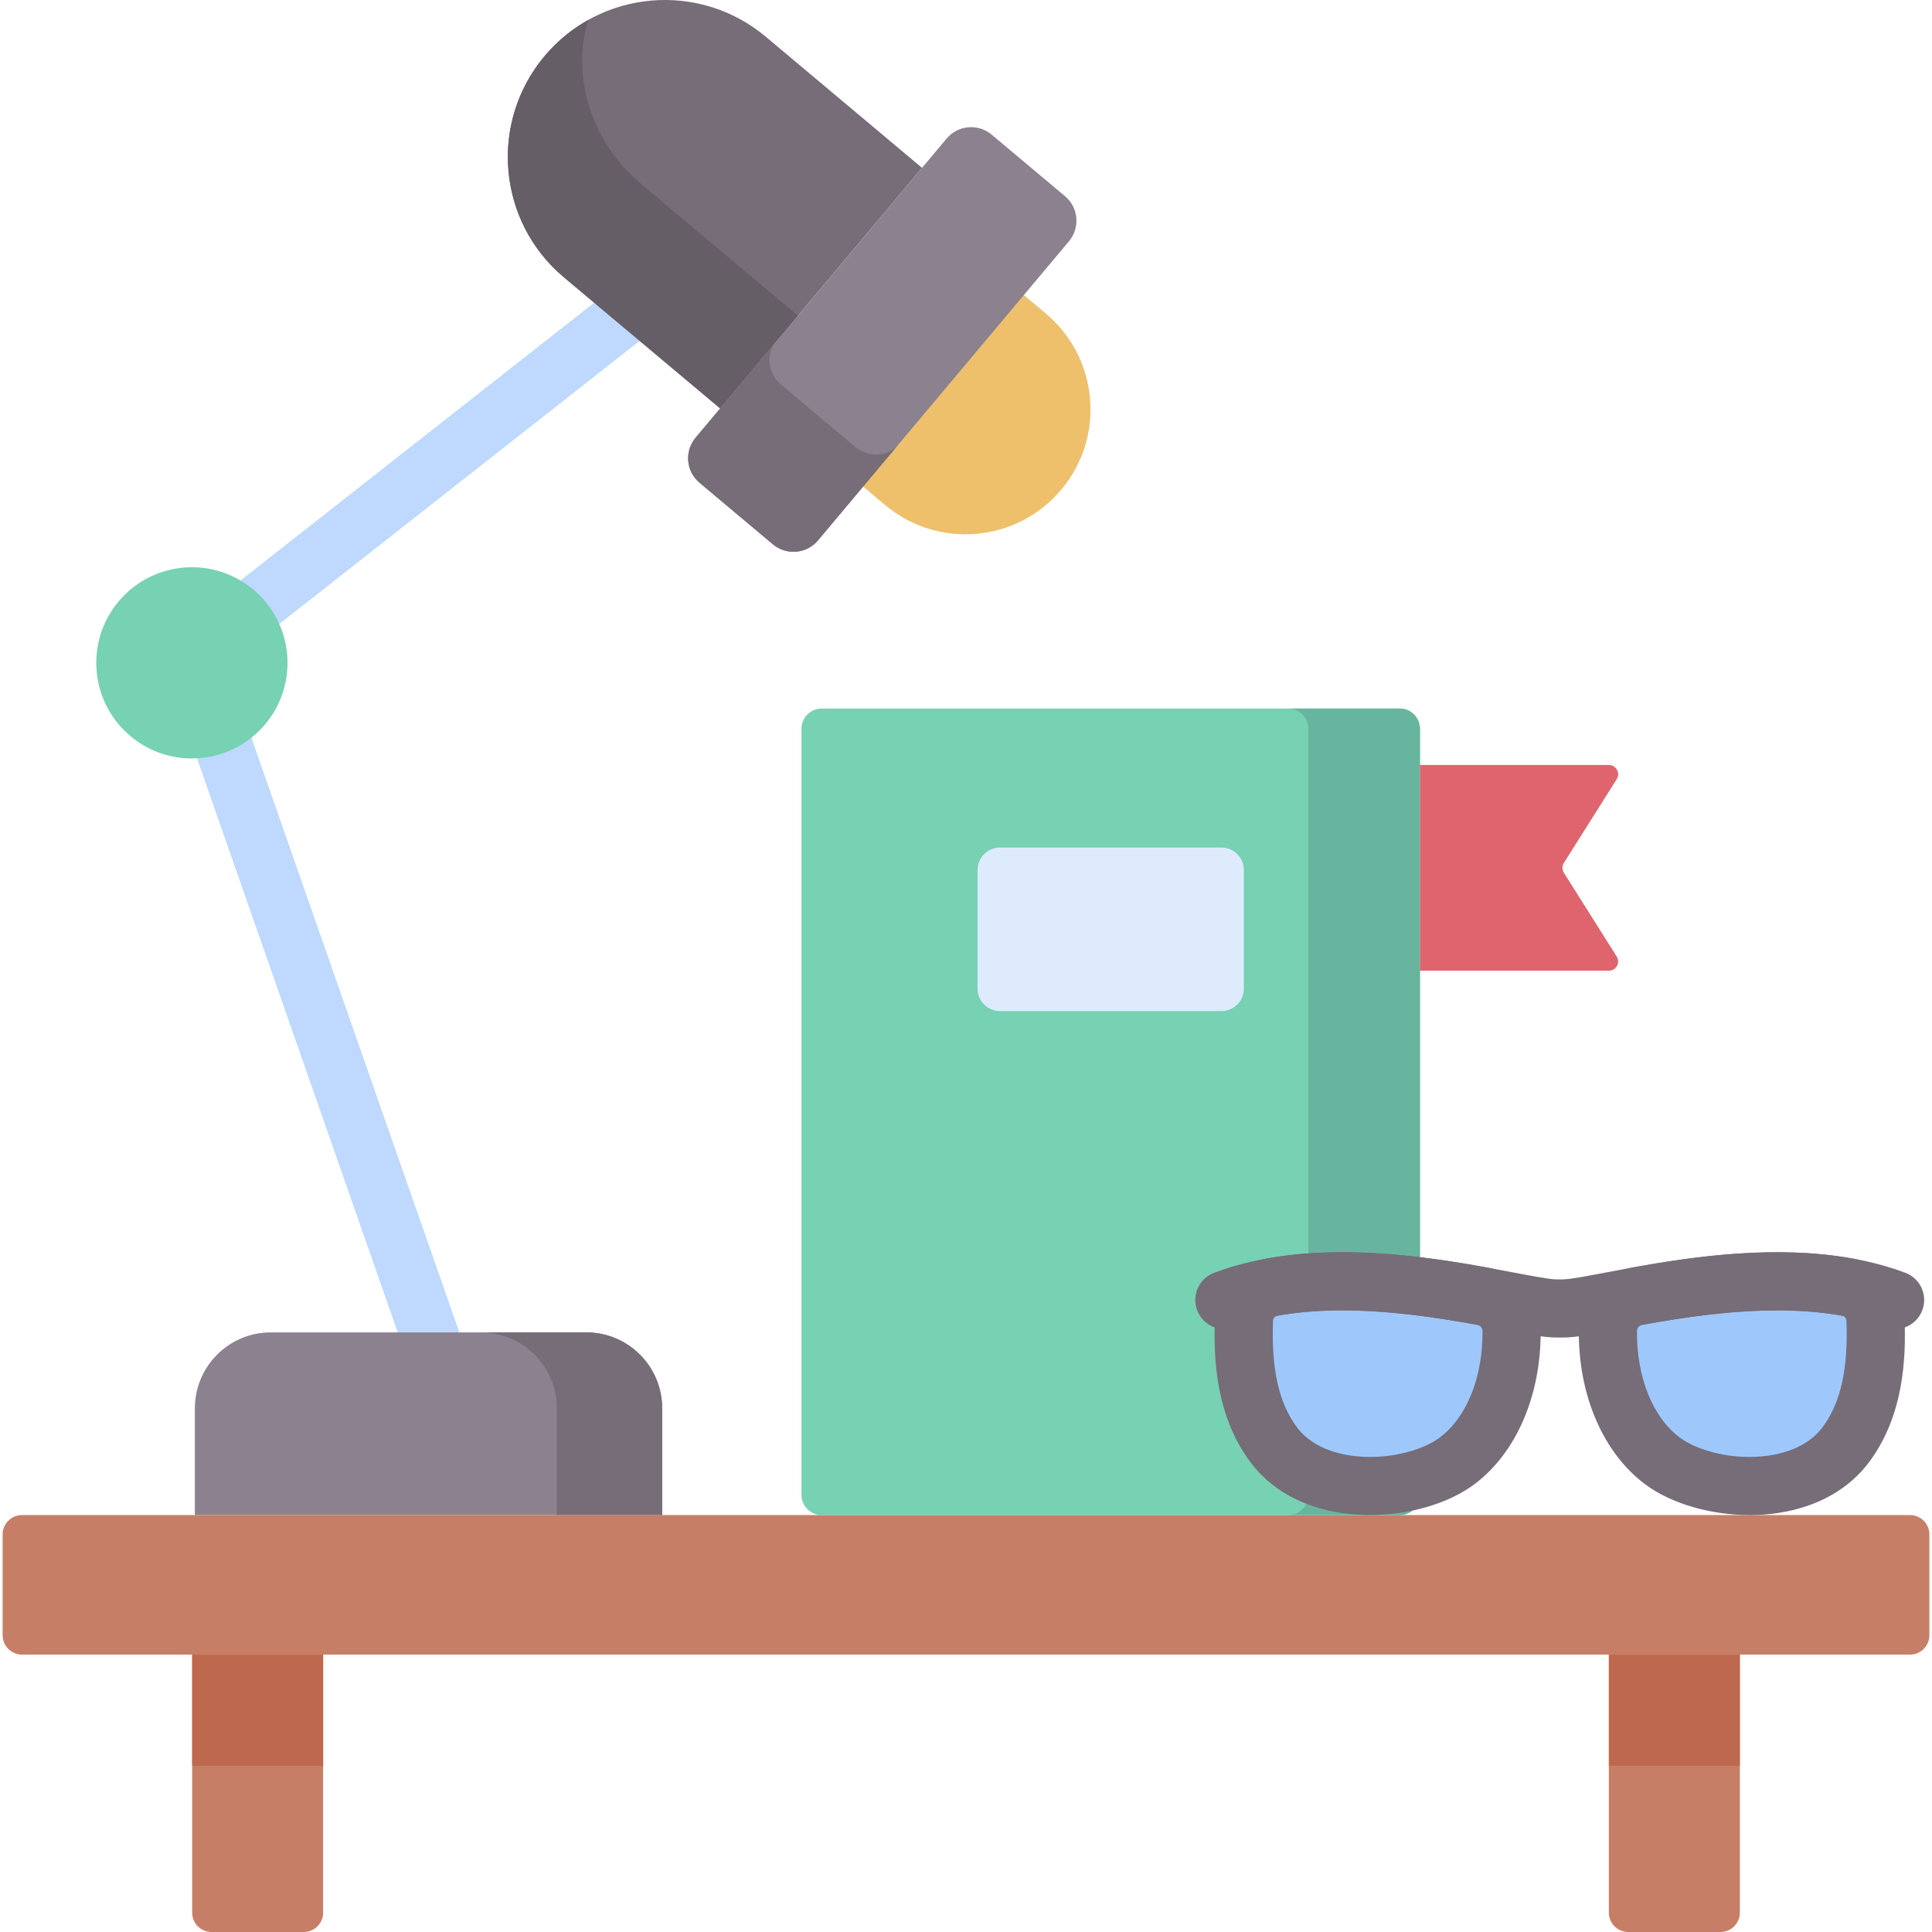 <svg id="Capa_1" enable-background="new 0 0 498.358 498.358" height="512" viewBox="0 0 498.358 498.358" width="512" xmlns="http://www.w3.org/2000/svg"><g><path d="m116.958 369.548c-3.1 0-5.999-1.936-7.08-5.026l-67.459-192.93c-1.367-3.91.694-8.188 4.604-9.556s8.188.694 9.556 4.604l67.459 192.93c1.367 3.91-.694 8.188-4.604 9.556-.82.286-1.655.422-2.476.422z" fill="#bed9fd"/><path d="m49.504 176.617c-2.223 0-4.424-.983-5.903-2.867-2.559-3.258-1.991-7.973 1.266-10.531l134.916-105.964c3.258-2.556 7.974-1.991 10.531 1.266 2.559 3.258 1.991 7.973-1.266 10.531l-134.916 105.963c-1.374 1.078-3.007 1.602-4.628 1.602z" fill="#bed9fd"/><path d="m151.226 343.688h-81.375c-10.815 0-19.583 8.767-19.583 19.583v27.539h120.54v-27.539c.001-10.816-8.767-19.583-19.582-19.583z" fill="#8c818f"/><path d="m151.226 343.688h-27.185c10.815 0 19.583 8.768 19.583 19.583v27.539h27.185v-27.539c0-10.816-8.768-19.583-19.583-19.583z" fill="#766d78"/><path d="m415.004 426.81v66.548c0 2.761 2.239 5 5 5h23.787c2.761 0 5-2.239 5-5v-66.548z" fill="#c77e67"/><path d="m415.004 426.81h33.787v28.702h-33.787z" fill="#be694e"/><path d="m49.567 426.81v66.548c0 2.761 2.239 5 5 5h23.787c2.761 0 5-2.239 5-5v-66.548z" fill="#c77e67"/><path d="m49.567 426.81h33.787v28.702h-33.787z" fill="#be694e"/><path d="m.679 395.81v26c0 2.761 2.239 5 5 5h487c2.761 0 5-2.239 5-5v-26c0-2.761-2.239-5-5-5h-487c-2.762 0-5 2.238-5 5z" fill="#c77e67"/><path d="m273.752 126.308c-11.445 13.64-31.781 15.419-45.421 3.974l-8.715-7.313 41.447-49.394 8.715 7.313c13.64 11.444 15.419 31.78 3.974 45.42z" fill="#eec06b"/><path d="m237.84 43.296-52.074 62.06-40.303-33.818c-17.137-14.38-19.373-39.93-4.993-57.067s39.93-19.373 57.067-4.993z" fill="#766d78"/><path d="m165.545 47.605c-13.245-11.113-18.22-28.133-13.772-42.477-4.19 2.335-8.036 5.45-11.303 9.343-14.38 17.137-12.145 42.687 4.993 57.067l40.303 33.818 20.082-23.933z" fill="#655e67"/><path d="m361.056 182.766h-149.098c-2.881 0-5.217 2.336-5.217 5.217v197.609c0 2.881 2.336 5.217 5.217 5.217h149.097c2.881 0 5.217-2.336 5.217-5.217v-197.608c.001-2.882-2.335-5.218-5.216-5.218z" fill="#77d1b3"/><path d="m361.056 182.766h-28.769c2.881 0 5.217 2.336 5.217 5.217v197.609c0 2.881-2.336 5.217-5.217 5.217h28.769c2.881 0 5.217-2.336 5.217-5.217v-197.608c0-2.882-2.336-5.218-5.217-5.218z" fill="#67b59f"/><path d="m315.055 218.624h-57.096c-3.203 0-5.799 2.596-5.799 5.799v30.589c0 3.203 2.596 5.799 5.799 5.799h57.096c3.203 0 5.799-2.596 5.799-5.799v-30.589c0-3.202-2.596-5.799-5.799-5.799z" fill="#ddebfd"/><path d="m415.001 250.391h-48.728v-53.065h48.728c1.883 0 3.028 2.075 2.023 3.668l-13.622 21.588c-.492.78-.492 1.773 0 2.553l13.622 21.588c1.004 1.592-.14 3.668-2.023 3.668z" fill="#df646e"/><path d="m244.172 35.749-64.739 77.153c-2.93 3.492-2.474 8.697 1.017 11.627l18.924 15.879c3.492 2.93 8.697 2.474 11.627-1.017l64.739-77.153c2.93-3.492 2.474-8.697-1.017-11.627l-18.924-15.879c-3.491-2.93-8.697-2.474-11.627 1.017z" fill="#8c818f"/><path d="m220.526 115.201-18.924-15.879c-3.491-2.93-4.165-7.875-1.505-11.046l-20.664 24.626c-2.93 3.491-2.474 8.697 1.017 11.627l18.924 15.879c3.491 2.93 8.697 2.475 11.627-1.017l20.663-24.626c-2.66 3.17-7.647 3.365-11.138.436z" fill="#766d78"/><path d="m49.499 146.317c-13.621 0-24.664 11.043-24.664 24.665s11.043 24.664 24.664 24.664c13.622 0 24.664-11.042 24.664-24.664.001-13.622-11.042-24.665-24.664-24.665z" fill="#77d1b3"/><g><path d="m476.306 372.42c-10.786 14.787-36.376 12.742-47.483 4.42-7.67-5.749-14.179-17.308-14.071-33.535.029-4.406 3.219-8.162 7.554-8.95 14.895-2.707 35.459-5.684 54.17-2.347 4.115.734 7.148 4.245 7.307 8.422.443 11.597-.904 22.982-7.477 31.99z" fill="#9ec8fc"/><path d="m375.844 376.84c-11.099 8.322-36.697 10.367-47.483-4.42-6.573-9.008-7.92-20.395-7.477-31.991.159-4.176 3.191-7.687 7.305-8.422 18.712-3.342 39.277-.36 54.173 2.348 4.335.788 7.524 4.544 7.553 8.95.108 16.226-6.401 27.786-14.071 33.535z" fill="#9ec8fc"/><g fill="#766d78"><path d="m451.35 390.81c-10.059 0-20.29-2.922-27.023-7.968-10.802-8.097-17.185-22.895-17.074-39.586.054-7.998 5.82-14.845 13.712-16.279 16.146-2.934 37.196-5.851 56.829-2.352 7.522 1.343 13.193 7.869 13.484 15.521.382 9.986-.129 24.655-8.912 36.694-5.293 7.256-13.52 11.904-23.79 13.443-2.363.355-4.791.527-7.226.527zm7.037-52.786c-12.268 0-24.538 1.856-34.74 3.71-.803.146-1.39.828-1.395 1.621-.079 11.954 4.059 22.229 11.069 27.483 4.456 3.338 13.798 5.995 23.031 4.61 4.333-.649 10.261-2.469 13.894-7.449.001 0 .001-.001.001-.001 4.592-6.293 6.512-14.962 6.042-27.282-.025-.666-.49-1.21-1.131-1.324-5.453-.973-11.113-1.368-16.771-1.368z"/><path d="m353.321 390.81c-2.435 0-4.857-.171-7.22-.524-10.276-1.538-18.506-6.188-23.801-13.445-8.783-12.038-9.293-26.709-8.911-36.697.291-7.648 5.961-14.175 13.48-15.519 19.628-3.508 40.683-.584 56.833 2.353 7.892 1.435 13.658 8.28 13.712 16.278.11 16.69-6.272 31.489-17.072 39.585-6.729 5.046-16.961 7.969-27.021 7.969zm-7.044-52.79c-5.659 0-11.316.396-16.77 1.369-.639.114-1.104.659-1.13 1.325-.47 12.322 1.45 20.992 6.041 27.284 3.635 4.982 9.566 6.802 13.903 7.451 9.232 1.379 18.571-1.274 23.022-4.61 0-.001 0-.001.001-.001 7.011-5.255 11.148-15.529 11.069-27.484-.005-.793-.592-1.474-1.396-1.62-10.2-1.855-22.474-3.714-34.74-3.714z"/><path d="m403.208 345.015h-1.749c-3.097 0-7.417-.822-13.957-2.066-17.514-3.333-46.827-8.908-69.049-.595-3.881 1.454-8.201-.517-9.652-4.396s.517-8.201 4.396-9.652c26.153-9.787 58.051-3.718 77.107-.092 4.657.886 9.472 1.802 11.154 1.802h1.749c1.686 0 6.504-.917 11.163-1.803 19.056-3.625 50.949-9.692 77.1.093 3.879 1.452 5.847 5.773 4.396 9.653-1.452 3.879-5.772 5.849-9.653 4.396-22.216-8.315-51.527-2.736-69.038.594-6.544 1.243-10.867 2.066-13.967 2.066z"/></g></g></g></svg>